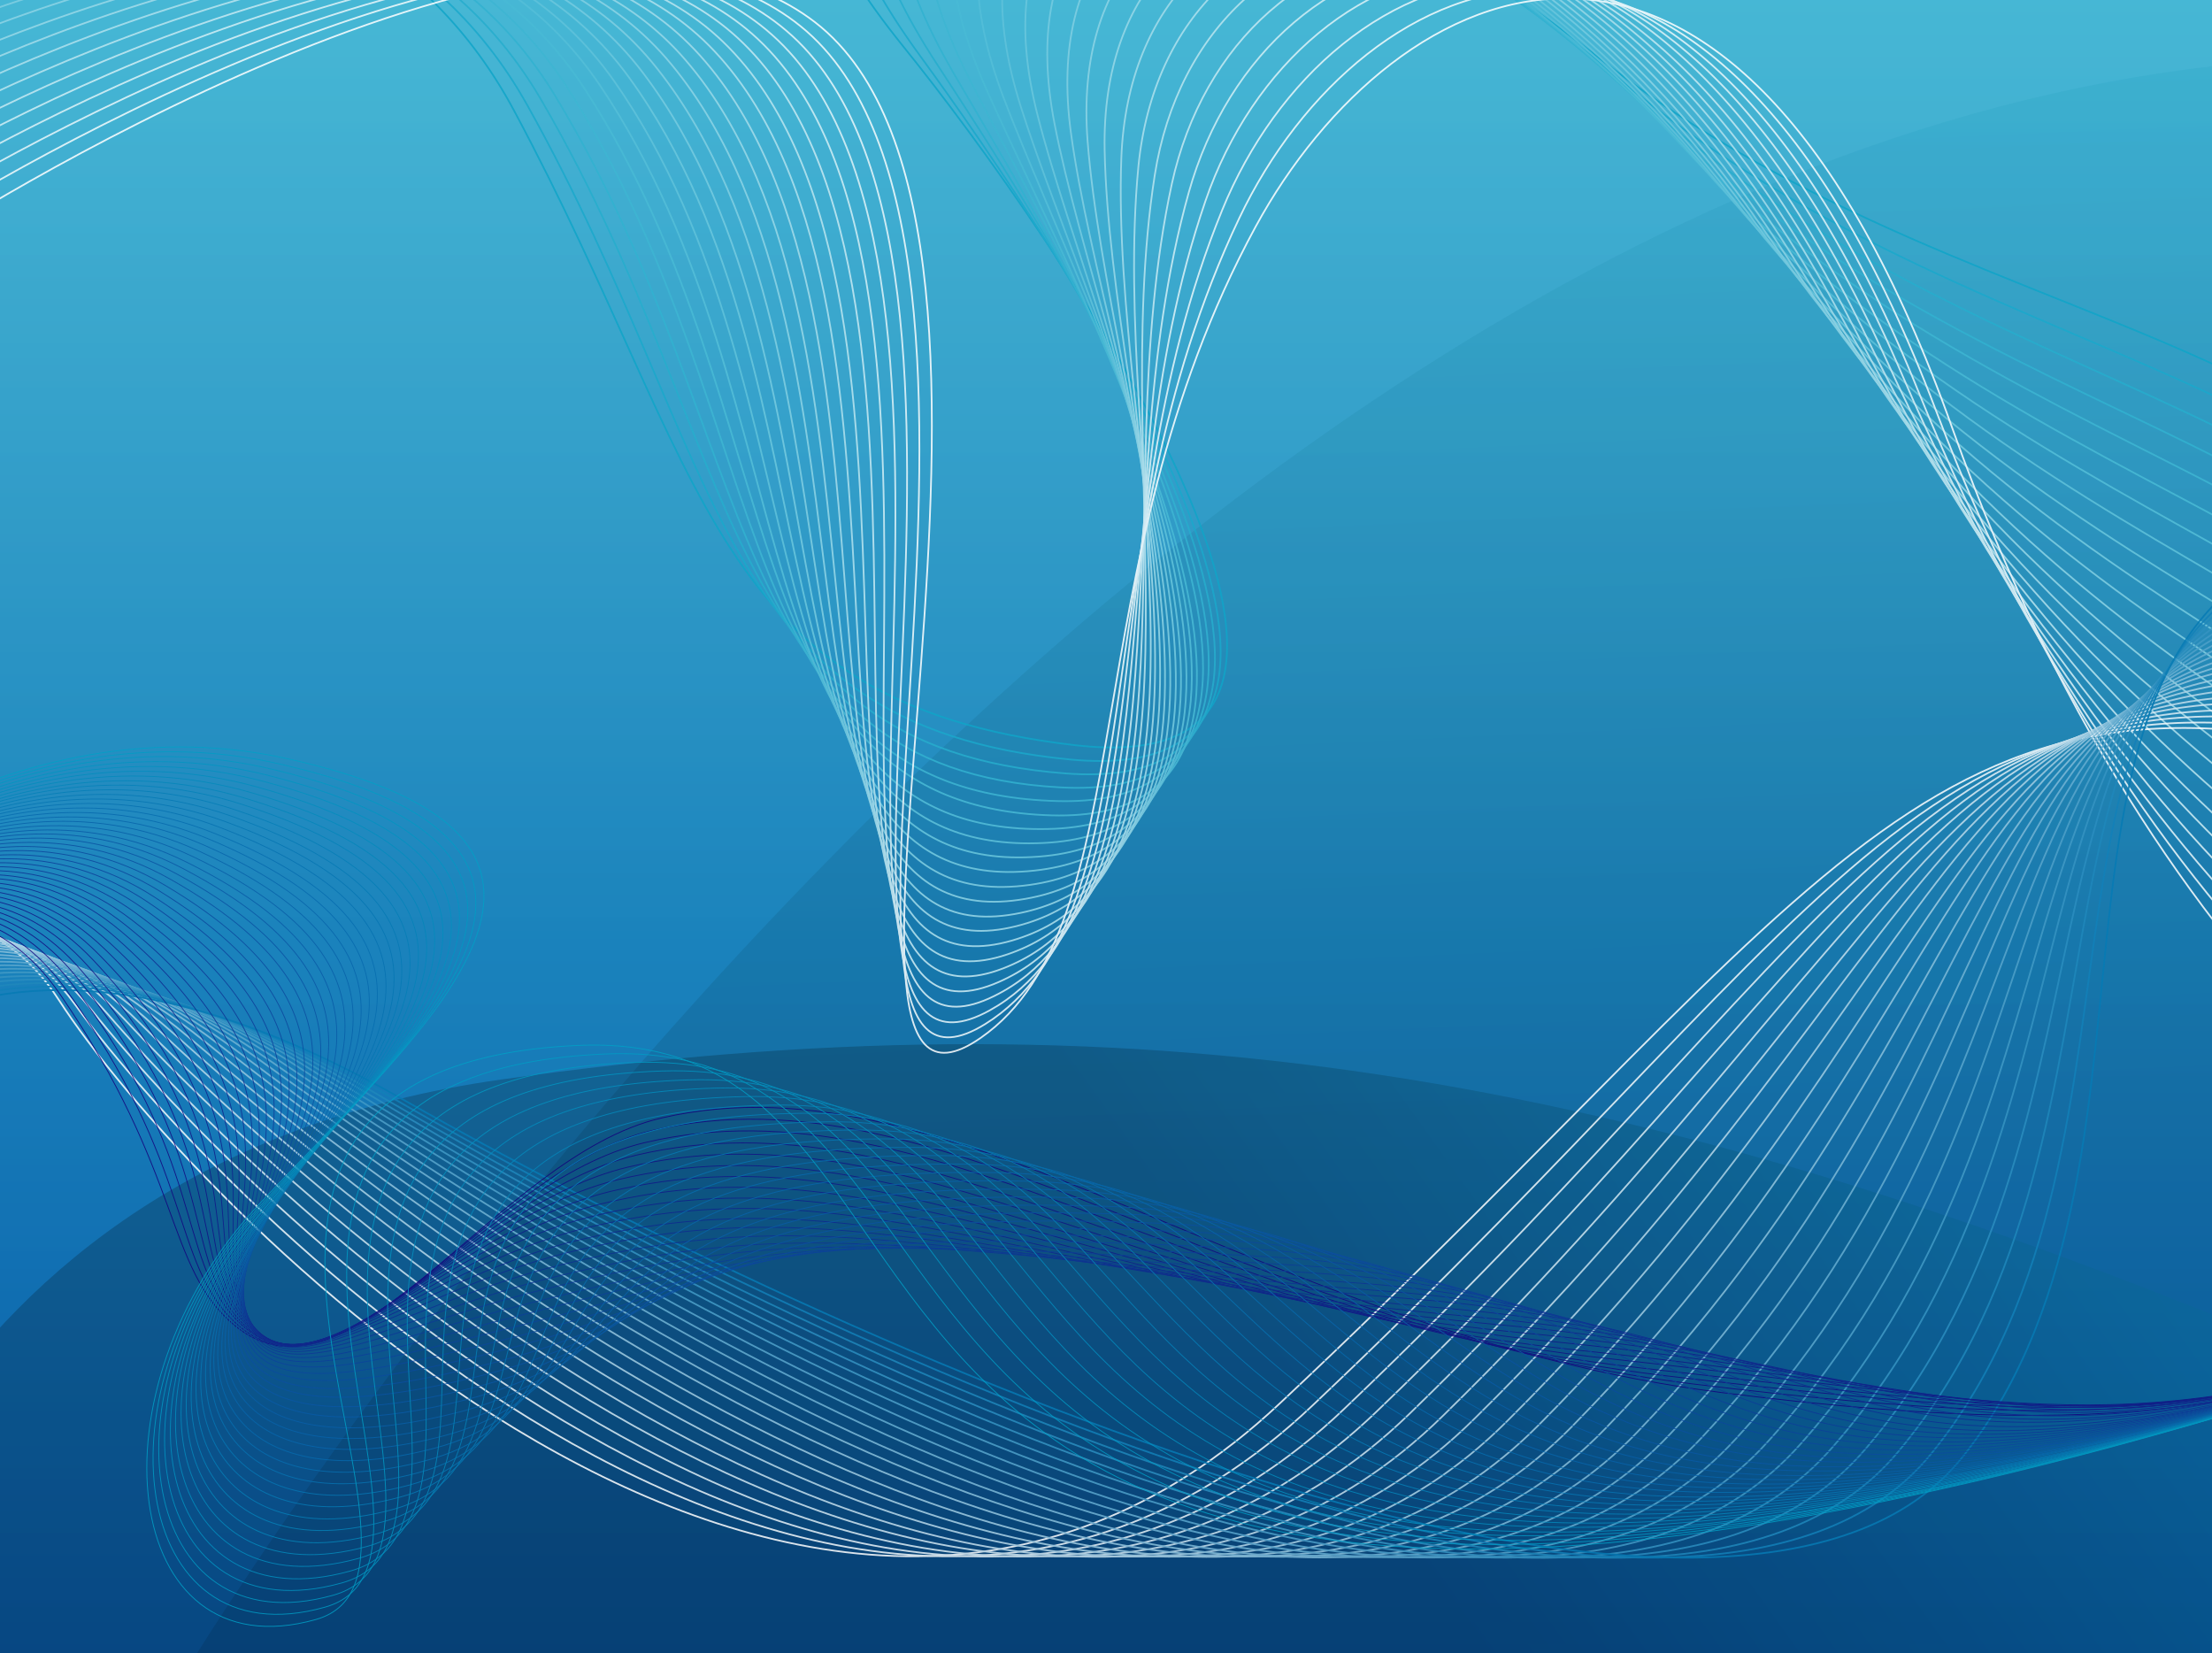 <?xml version="1.0" encoding="utf-8"?>
<!DOCTYPE svg PUBLIC "-//W3C//DTD SVG 1.0//EN" "http://www.w3.org/TR/2001/REC-SVG-20010904/DTD/svg10.dtd">
<svg version="1.0" id="Layer_1" xmlns="http://www.w3.org/2000/svg" xmlns:xlink="http://www.w3.org/1999/xlink" x="0px" y="0px"
 width="649px" height="485px" viewBox="0 0 649 485" enable-background="new 0 0 649 485" xml:space="preserve">
<rect x="0" y="0" width="649" height="485" fill="#333333" stroke="none"/>
<g id="FreeVector.com_BG">
<linearGradient id="SVGID_1_" gradientUnits="userSpaceOnUse" x1="935.5" y1="306.998" x2="935.5" y2="791.999" gradientTransform="matrix(1 0 0 1 -611 -306.999)">
<stop  offset="0" style="stop-color:#CCE0F4"/>
<stop  offset="0.064" style="stop-color:#C3DCF2"/>
<stop  offset="0.17" style="stop-color:#A9D2EE"/>
<stop  offset="0.305" style="stop-color:#80C2E7"/>
<stop  offset="0.463" style="stop-color:#47ACDE"/>
<stop  offset="0.567" style="stop-color:#1D9CD7"/>
<stop  offset="0.865" style="stop-color:#0074BD"/>
<stop  offset="0.994" style="stop-color:#005C97"/>
</linearGradient>
<rect fill="url(#SVGID_1_)" width="649" height="485"/>
</g>
<g id="Vector_Graphics">
<linearGradient id="SVGID_2_" gradientUnits="userSpaceOnUse" x1="941.65" y1="304.488" x2="941.65" y2="793.861" gradientTransform="matrix(1 0 0 1 -611 -307)">
<stop  offset="0" style="stop-color:#2FB1D0"/>
<stop  offset="1" style="stop-color:#0A58A5"/>
</linearGradient>
<rect x="-21.5" y="-6.3" opacity="0.85" fill="url(#SVGID_2_)" enable-background="new    " width="704.3" height="495.6"/>
<linearGradient id="SVGID_3_" gradientUnits="userSpaceOnUse" x1="1225.871" y1="547.633" x2="980.816" y2="723.27" gradientTransform="matrix(1 0 0 1 -611 -307)">
<stop  offset="0" style="stop-color:#00A0C6"/>
<stop  offset="0.961" style="stop-color:#000000"/>
</linearGradient>
<path opacity="0.2" fill="url(#SVGID_3_)" enable-background="new    " d="M147,316.7C59.6,329,8.4,372.4-21.4,416.5v72.9h704.1
V399.6C474.4,311,328.5,291,147,316.7z"/>
<linearGradient id="SVGID_4_" gradientUnits="userSpaceOnUse" x1="968.492" y1="303.779" x2="983.625" y2="642.399" gradientTransform="matrix(1 0 0 1 -611 -307)">
<stop  offset="0" style="stop-color:#00A0C6"/>
<stop  offset="1" style="stop-color:#000000"/>
</linearGradient>
<path opacity="0.1" fill="url(#SVGID_4_)" enable-background="new    " d="M55.1,489.4c0,0,278.3-460.8,627.7-472.5v472.5H55.1z"/>
<g opacity="0.85">
<path fill="none" stroke="#0FA4C8" stroke-width="0.5" d="M-54.1-31.2c0,0,147.4-43.5,204.9,63.6
c57.4,107.1,57.4,173.8,164.5,186.2C422.4,231,309.2,68.3,265,13.6c-95.3-118.1,86-89.9,203.9,3.2c118,93.1,260,71.5,297.6,221"/>
<path fill="none" stroke="#1AA8CB" stroke-width="0.5" d="M-52.6-26.3c0,0,149.3-47.2,207.5,57.5c58.5,104.9,54.1,181.5,159,191.6
c104.3,10-3.2-150.6-44-206.5c-86.1-118,88.5-91.5,204,5.9c115.399,97.4,256,79.3,291.8,221.6"/>
<path fill="none" stroke="#26ADCD" stroke-width="0.5" d="M-51-21.4c0,0,151.2-50.9,210.2,51.4c59.5,102.7,50.8,189.2,153.5,196.9
c101.5,7.6-0.3-150.8-37.8-208.1c-77-117.6,91.1-93.2,204,8.5C591.8,129,731,114.3,765,249.6"/>
<path fill="none" stroke="#31B1D0" stroke-width="0.5" d="M-49.5-16.5c0,0,153-54.7,212.8,45.3c60.6,100.5,47.5,196.9,148,202.2
c98.7,5.2,2.7-150.8-31.6-209.7c-68-116.8,93.6-94.8,204,11.2C594.1,138.5,731.8,127.3,764.1,255.4"/>
<path fill="none" stroke="#3DB5D2" stroke-width="0.5" d="M-47.9-11.7c0,0,154.9-58.4,215.5,39.2C229.2,125.8,211.7,232.2,310,235
c95.9,2.8,5.8-150.5-25.3-211.3c-59.2-115.6,96.1-96.4,204,13.8C596.6,147.8,732.9,140.1,763.3,261.1"/>
<path fill="none" stroke="#48BAD5" stroke-width="0.5" d="M-46.4-6.8c0,0,156.5-62,218.1,33.1c62.4,96.3,40.8,210.2,136.899,212.9
c93,2.6,8.801-150.1-19.1-212.8c-50.6-114,98.7-98,204.1,16.5C599.1,157.4,733.9,153.1,762.5,267"/>
<path fill="none" stroke="#54BED8" stroke-width="0.5" d="M-44.8-1.9c0,0,158.4-65.7,220.8,26.9c63.4,94.1,37.4,220.2,131.4,218.2
c90.199-1.9,11.8-149.4-12.9-214.4C252.1-83.1,395.7-70.9,498.6,48C601.5,166.8,734.9,166.1,761.7,272.8"/>
<path fill="none" stroke="#5FC2DA" stroke-width="0.5" d="M-43.3,3c0,0,160.2-69.4,223.5,20.8c64.5,91.9,34.1,227.9,125.9,223.5
c87.4-4.2,14.7-148.6-6.6-216C264.8-78.3,403.2-70,503.6,53.2C603.9,176.3,735.9,179,761,278.6"/>
<path fill="none" stroke="#6AC7DD" stroke-width="0.5" d="M-41.7,7.8c0,0,162-73.1,226.1,14.7c65.5,89.8,30.7,235.7,120.4,228.8
c84.5-6.5,17.4-147.6-0.4-217.6C277.2-73.1,410.7-69.1,508.5,58.3C606.4,185.7,736.9,191.9,760.2,284.4"/>
<path fill="none" stroke="#76CBE0" stroke-width="0.5" d="M-40.2,12.7c0,0,163.9-76.8,228.8,8.6
C255.1,108.9,215.9,264.9,303.5,255.4c81.7-8.801,20-146.4,5.9-219.101C289.1-67.7,418.2-68.3,513.6,63.5
C608.9,195.2,738,204.8,759.5,290.3"/>
<path fill="none" stroke="#81CFE2" stroke-width="0.5" d="M-38.6,17.6c0,0,165.7-80.6,231.4,2.5c67.6,85.4,23.9,251.4,109.3,239.5
c78.8-11,22.4-145.1,12.1-220.7c-13.7-101,111.3-106.2,204.2,29.8C611.2,204.7,738.9,217.8,758.6,296.1"/>
<path fill="none" stroke="#8DD4E5" stroke-width="0.5" d="M-37.1,22.5c0,0,167.6-84.3,234.1-3.6c68.6,83.2,20.5,259.3,103.8,244.8
c75.9-13.2,24.4-143.8,18.3-222.3C311.5-56.4,433-66.4,523.3,73.9c90.3,140.3,216.5,156.9,234.4,228"/>
<path fill="none" stroke="#98D8E7" stroke-width="0.5" d="M-35.5,27.4c0,0,169.5-88,236.7-9.7c69.7,81,17.1,267.2,98.3,250.1
C372.6,252.4,325.7,125.4,324.1,44C322.2-50.7,440.5-65.5,528.3,79S740.9,243.6,757,307.7"/>
<path fill="none" stroke="#A4DCEA" stroke-width="0.5" d="M-34,32.2c0,0,171.3-91.8,239.4-15.9c70.7,78.8,13.7,275.2,92.8,255.4
C368.4,254.1,325.8,130.6,329,46.3c3.5-91.5,119-111.1,204.2,37.8c85.3,148.8,208.6,172.4,223,229.3"/>
<path fill="none" stroke="#AFE1ED" stroke-width="0.5" d="M-32.4,37.1c0,0,173.2-95.5,242.1-22C281.5,91.7,220,298.3,297,275.9
c67.4-19.7,28.6-139.9,37-227c8.6-88.5,121.5-112.7,204.3,40.5c82.8,153.1,204.7,180.1,217.2,230"/>
<path fill="none" stroke="#BAE5EF" stroke-width="0.5" d="M-30.9,42c0,0,175.1-99.2,244.7-28.1c72.8,74.4,7,291.2,81.7,266.1
c64.5-21.7,29.2-138.8,43.3-228.6c13.4-85.7,124-114.3,204.3,43.1C623.4,252,743.9,282.4,754.7,325.1"/>
<path fill="none" stroke="#C6E9F2" stroke-width="0.5" d="M-29.3,46.9c0,0,177-103,247.4-34.2C292,84.9,221.7,312,294.3,284.1
c61.7-23.8,29.5-138,49.5-230.1C361.9-29,470.4-61.9,548.1,99.8C625.9,261.4,744.9,295.4,753.9,331"/>
<path fill="none" stroke="#D1EEF5" stroke-width="0.5" d="M-27.7,51.7c0,0,178.9-106.7,250-40.3c75,70,0.3,307.5,70.7,276.7
C351.9,262.4,322.4,150.7,348.8,56.4C371.4-24.3,477.9-61.2,553.1,104.8c75.2,166,192.801,203.4,200,231.9"/>
<path fill="none" stroke="#DDF2F7" stroke-width="0.5" d="M-26.2,56.6c0,0,180.8-110.5,252.7-46.4c76.1,67.8-2.9,315.7,65.2,282
c56.2-27.7,28.899-137.1,62-233.3C380.7-19.7,485.3-60.3,558.1,110C630.8,280.3,747,321.2,752.4,342.5"/>
<path fill="none" stroke="#E8F6FA" stroke-width="0.5" d="M-24.6,61.5c0,0,182.8-114.4,255.3-52.5c77.2,65.4-6.2,323.9,59.7,287.4
C343.8,266.8,318.7,159.3,358.6,61.6C390-15.3,492.8-59.3,563,115.2S747.9,334.1,751.5,348.4"/>
<path fill="none" stroke="#F4FBFC" stroke-width="0.5" d="M-23.1,66.4c0,0,184.6-118.1,258-58.7c78.3,63.2-9.3,332.1,54.2,292.7
C339.9,268.8,316.5,162.9,363.6,64C399.4-11.3,500.3-58.4,568,120.4c67.7,178.9,181,226.7,182.8,233.8"/>
<path fill="none" stroke="#FFFFFF" stroke-width="0.5" d="M-21.5,71.3c0,0,186.5-121.9,260.6-64.8c79.3,61.1-12.4,340.4,48.6,298
c48.1-33.4,26.399-138.1,80.7-238C408.7-7.6,507.7-57.6,572.8,125.6C638,308.7,749.8,360,749.8,360"/>
</g>
<g opacity="0.85">
<path fill="none" stroke="#FFFFFF" stroke-width="0.5" d="M-99.4,292.1c0,0,80.3-55.2,116.7,1.301
C53.7,349.9,235.6,542.9,375.4,411.8C542,255.6,566.8,183.1,711.7,225.5"/>
<path fill="none" stroke="#F3F9FB" stroke-width="0.5" d="M-98,294.7c0,0,78.5-57.6,120.1,0.1c41.6,57.7,226.6,246.5,362.8,117.7
C547,259.4,567.4,182.8,710.8,222.2"/>
<path fill="none" stroke="#E7F2F8" stroke-width="0.5" d="M-96.7,297.2c0,0,76.7-60,123.5-1c46.8,59,235,243.5,367.601,117.1
C552,263.3,568.1,182.5,709.9,218.8"/>
<path fill="none" stroke="#DBECF4" stroke-width="0.5" d="M-95.3,299.7c0,0,74.9-62.4,126.9-2.2C83.6,357.8,274.9,538.1,404,414
c153-146.8,164.7-231.7,305-198.5"/>
<path fill="none" stroke="#D0E6F1" stroke-width="0.5" d="M-93.9,302.2c0,0,73.1-64.8,130.3-3.3
c57.2,61.5,251.7,237.5,377.2,115.8C562,271.1,569.4,182,708.1,212.1"/>
<path fill="none" stroke="#C4DFED" stroke-width="0.5" d="M-92.5,304.7c0,0,71.3-67.2,133.7-4.4c62.4,62.8,260,234.601,382,115.2
C567.1,275,570.2,181.8,707.3,208.8"/>
<path fill="none" stroke="#B8D9EA" stroke-width="0.5" d="M-91.2,307.2c0,0,69.6-69.6,137.1-5.601
c67.6,64,268.4,231.601,386.7,114.601C572,278.9,570.7,181.5,706.2,205.4"/>
<path fill="none" stroke="#ACD3E6" stroke-width="0.5" d="M-89.8,309.7c0,0,67.8-71.9,140.5-6.7
c72.8,65.3,276.7,228.6,391.5,113.9C577.1,282.7,571.4,181.1,705.4,202"/>
<path fill="none" stroke="#A0CCE2" stroke-width="0.5" d="M-88.4,312.2c0,0,66-74.3,143.9-7.8c78,66.5,285,225.6,396.3,113.3
c130.3-131,120.3-236.8,252.7-219"/>
<path fill="none" stroke="#94C6DF" stroke-width="0.5" d="M-87.1,314.7c0,0,64.2-76.7,147.4-9
c83.2,67.8,293.4,222.6,401.101,112.6C587.2,290.4,572.8,180.5,703.7,195.2"/>
<path fill="none" stroke="#88C0DB" stroke-width="0.5" d="M-85.7,317.2c0,0,62.4-79.1,150.8-10.101
c88.4,69,301.7,219.601,405.9,112C592.2,294.4,573.4,180.4,702.8,192"/>
<path fill="none" stroke="#7DB9D8" stroke-width="0.5" d="M-84.3,319.8c0,0,60.6-81.5,154.2-11.2C163.5,378.9,380,525.3,480.5,420
c116.7-121.6,93.6-239.8,221.4-231.2"/>
<path fill="none" stroke="#71B3D4" stroke-width="0.5" d="M-82.9,322.3c0,0,58.8-83.9,157.6-12.399
C173.5,381.4,393.1,523.6,490.1,420.6C602.3,302.2,574.8,179.8,701,185.3"/>
<path fill="none" stroke="#65ADD1" stroke-width="0.5" d="M-81.6,324.8c0,0,57-86.3,161-13.5C183.4,384,406.2,522,499.6,421.4
C607.3,306.1,575.4,179.6,700.1,182"/>
<path fill="none" stroke="#59A6CD" stroke-width="0.5" d="M-80.2,327.3c0,0,55.2-88.7,164.4-14.6c109.2,74,335.1,207.7,425,109.5
C612.3,310.1,576.1,179.4,699.2,178.7"/>
<path fill="none" stroke="#4DA0C9" stroke-width="0.5" d="M-78.8,329.8c0,0,53.4-91.1,167.8-15.8s343.5,204.7,429.8,108.8
C617.4,313.9,576.8,179,698.4,175.2"/>
<path fill="none" stroke="#419AC6" stroke-width="0.5" d="M-77.4,332.3c0,0,51.6-93.5,171.2-16.899
C213.4,392,445.6,517.2,528.3,423.6C622.4,317.8,577.4,178.8,697.5,171.9"/>
<path fill="none" stroke="#3593C2" stroke-width="0.5" d="M-76.1,334.8c0,0,49.8-95.8,174.6-18S458.7,515.6,537.8,424.4
C627.3,321.8,578,178.5,696.5,168.6"/>
<path fill="none" stroke="#2A8DBF" stroke-width="0.5" d="M-74.7,337.3c0,0,48-98.2,178-19.2C233.3,397.2,471.8,513.9,547.4,425
c85-99.5,31.3-246.9,148.3-259.9"/>
<path fill="none" stroke="#1E87BB" stroke-width="0.5" d="M-73.3,339.8c0,0,46.2-100.6,181.4-20.3
C243.3,399.8,485,512.3,557,425.8c80.5-96.3,22.4-247.9,137.8-264"/>
<path fill="none" stroke="#1280B8" stroke-width="0.5" d="M-71.9,342.3c0,0,44.5-103,184.8-21.5
C253.3,402.4,498.1,510.6,566.6,426.5c75.9-93.2,13.5-248.9,127.4-268"/>
<path fill="none" stroke="#067AB4" stroke-width="0.5" d="M-70.6,344.8c0,0,42.7-105.4,188.2-22.6C263.2,405,511.1,509,576,427.2
c71.4-90,4.7-249.9,116.9-272.1"/>
</g>
<g opacity="0.85">
<path fill="none" stroke="#13007C" stroke-width="0.25" d="M-69.8,290.4c0,0,53-48.8,87.5,1.399c36.2,52.8,30.7,80,51.1,97
C103,417.3,145.7,339.2,194,328c86.7-20.2,176.2,63.4,310.9,80.5c134.699,17.1,165-1.6,232.8-20.8"/>
<path fill="none" stroke="#13047E" stroke-width="0.25" d="M-69.9,290c0,0,53.4-49.2,89.2,0.2C57.1,342.3,50.1,370.3,69,388
c31.6,29.5,74-45,122.5-56.4c85.8-20,170.3,57.9,305.2,74.4c134.899,16.5,161.399,5.1,241-18.3"/>
<path fill="none" stroke="#120880" stroke-width="0.25" d="M-69.9,289.5c0,0,53.7-49.5,90.9-1c39.4,51.5,30.8,80.3,48.3,98.6
C98.4,417.7,140.4,346.7,189.2,335.2C274.1,315.3,353.6,387.6,488.7,403.6c135,16,157.899,11.7,249.2-15.8"/>
<path fill="none" stroke="#120C81" stroke-width="0.25" d="M-70,289c0,0,54.1-49.9,92.6-2.2c41.1,50.9,30.8,80.4,46.8,99.5
c26.5,31.601,68.3-35.8,117.2-47.399c83.9-19.7,158.5,46.899,293.8,62.3C615.6,416.6,634.8,419.6,737.8,387.9"/>
<path fill="none" stroke="#111083" stroke-width="0.25" d="M-70.1,288.5c0,0,54.4-50.3,94.3-3.4C66.9,335.3,55,365.5,69.6,385.4
c23.9,32.5,65.4-31.301,114.6-43c83-19.5,152.7,41.399,288,56.199C607.6,413.4,623,423.6,737.8,387.7"/>
<path fill="none" stroke="#111485" stroke-width="0.25" d="M-70.2,288c0,0,54.8-50.6,96-4.6C70.1,333,56.5,363.8,69.7,384.5
c21.3,33.3,62.5-26.7,111.9-38.5c82.1-19.4,146.8,35.9,282.3,50.2c135.5,14.2,147.3,31.7,273.699-8.4"/>
<path fill="none" stroke="#101787" stroke-width="0.25" d="M-70.2,287.5c0,0,55.2-51,97.6-5.8c46,49,30.7,80.399,42.5,101.899
c18.7,34.101,59.7-22.1,109.3-34.1c81.2-19.2,140.899,30.4,276.6,44.1c135.7,13.7,143.8,38.301,281.9-5.899"/>
<path fill="none" stroke="#101B89" stroke-width="0.25" d="M-70.3,287c0,0,55.6-51.4,99.3-7c47.7,48.3,30.6,80.2,41.1,102.7
c16.1,34.7,56.8-17.601,106.6-29.601c80.2-19.3,135,24.9,270.899,38c135.9,13.101,140.2,45,290.101-3.399"/>
<path fill="none" stroke="#0F1F8A" stroke-width="0.25" d="M-70.4,286.5c0,0,56-51.7,101-8.2C80,326,61.2,358.4,70.3,381.8
c13.6,35.3,53.9-13.1,104-25.1C253.6,337.6,303.5,376.1,439.5,388.6S576.2,440.2,737.8,387.7"/>
<path fill="none" stroke="#0F238C" stroke-width="0.25" d="M-70.5,286c0,0,56.4-52.1,102.7-9.4c51,47,30.6,79.9,38.2,104.4
c11.2,35.8,51-8.5,101.3-20.7c78.4-19,123.3,13.9,259.5,25.9c136.2,11.899,133.2,58.3,306.5,1.6"/>
<path fill="none" stroke="#0E278E" stroke-width="0.25" d="M-70.6,285.5c0,0,56.8-52.5,104.4-10.6
C86.5,321.3,64.4,354.5,70.6,380.1c8.8,36.301,48.2-3.899,98.7-16.199c77.5-18.801,117.4,8.399,253.8,19.8
c136.301,11.399,129.601,65,314.7,4"/>
<path fill="none" stroke="#0E2B90" stroke-width="0.25" d="M-70.6,285c0,0,57.3-52.9,106.1-11.8c54.4,45.7,30.6,79.3,35.3,106
c6.4,36.7,45.3,0.6,96-11.8C243.4,348.7,278.3,370.3,414.9,381.1C551.4,391.9,541,452.7,737.7,387.6"/>
<path fill="none" stroke="#0D2F92" stroke-width="0.25" d="M-70.7,284.6c0,0,57.7-53.3,107.8-13C93.2,316.7,67.9,350.6,71,378.4
c4.2,37.1,42.5,5.199,93.4-7.301c75.7-18.6,105.7-2.6,242.3,7.7c136.7,10.2,122.5,78.3,331,9"/>
<path fill="none" stroke="#0D3393" stroke-width="0.25" d="M-70.8,284.1c0,0,58.1-53.7,109.5-14.199
C96.5,314.3,69.6,348.6,71.2,377.6c2,37.4,39.6,9.801,90.7-2.8c74.7-18.399,99.8-8,236.6,1.601c136.8,9.6,119,84.899,339.2,11.5"
/>
<path fill="none" stroke="#0D3795" stroke-width="0.25" d="M-70.9,283.6c0,0,58.6-54.1,111.2-15.399
c59.5,43.7,31.1,78.399,31,108.5c-0.1,37.8,36.7,14.3,88.1,1.6c73.8-18.3,93.9-13.5,230.9-4.5c137,9.101,115.5,91.601,347.4,14"/>
<path fill="none" stroke="#0C3B97" stroke-width="0.25" d="M-70.9,283.1c0,0,59-54.5,112.9-16.6c61.2,43,31.4,78.1,29.6,109.3
c-2.2,38.2,33.9,18.9,85.4,6.101c72.9-18.101,88-19,225.2-10.601c137.2,8.5,111.899,98.2,355.6,16.4"/>
<path fill="none" stroke="#0C3E99" stroke-width="0.25" d="M-71,282.6c0,0,59.5-54.899,114.6-17.8
c62.9,42.3,31.7,77.8,28.1,110.101c-4.2,38.5,31,23.5,82.8,10.5c72-18,82.2-24.5,219.5-16.601c137.3,7.9,108.4,104.9,363.8,18.9"
/>
<path fill="none" stroke="#0B429B" stroke-width="0.25" d="M-71.1,282.1c0,0,59.9-55.3,116.3-19c64.7,41.7,32,77.5,26.7,110.9
c-6.2,39,28.1,28,80.1,15c71.1-17.8,76.3-30,213.8-22.7s104.9,111.5,371.9,21.4"/>
<path fill="none" stroke="#0B469C" stroke-width="0.25" d="M-71.2,281.6c0,0,60.4-55.8,118-20.199c66.4,41,32.4,77.199,25.3,111.8
C64,412.6,97.4,405.8,149.6,392.6c70.2-17.699,70.4-35.5,208.1-28.8c137.6,6.8,101.3,118.2,380,23.9"/>
<path fill="none" stroke="#0A4A9E" stroke-width="0.25" d="M-71.3,281.1c0,0,60.9-56.2,119.7-21.399c68.1,40.3,32.8,77,23.8,112.6
c-10,39.8,22.4,37.2,74.8,23.9c69.3-17.5,64.5-41,202.3-34.8c137.8,6.199,97.8,124.8,388.3,26.399"/>
<path fill="none" stroke="#0A4EA0" stroke-width="0.25" d="M-71.3,280.6c0,0,61.3-56.6,121.4-22.6c69.9,39.5,33.2,76.8,22.4,113.4
C60.6,411.7,92,413.2,144.7,399.8C213,382.4,203.4,353.3,341.3,358.9c138,5.6,94.3,131.5,396.5,28.899"/>
<path fill="none" stroke="#0952A2" stroke-width="0.25" d="M-71.4,280.1c0,0,61.8-57.1,123.1-23.8c71.6,38.8,33.7,76.601,21,114.2
c-13.8,40.8,16.7,46.3,69.5,32.8c67.4-17.2,52.8-52,190.899-47c138.101,5,90.7,138.101,404.7,31.3"/>
<path fill="none" stroke="#0956A4" stroke-width="0.25" d="M-71.5,279.6c0,0,62.3-57.5,124.8-25c73.3,38.101,34.2,76.4,19.5,115
C57.1,411,86.6,420.5,139.7,406.9c66.5-17.101,46.9-57.5,185.2-53c138.3,4.5,87.199,144.8,412.8,33.8"/>
<path fill="none" stroke="#085AA6" stroke-width="0.25" d="M-71.6,279.2c0,0,62.7-58,126.5-26.2C130,290.3,89.6,329.2,73,368.8
c-17.5,41.9,11,55.5,64.2,41.7c65.6-16.9,41-63,179.5-59.1c138.5,3.899,83.7,151.399,421,36.3"/>
<path fill="none" stroke="#085EA7" stroke-width="0.25" d="M-71.6,278.7c0,0,63.2-58.4,128.2-27.4
C133.4,287.9,91.7,327.5,73.3,368c-19.4,42.5,8.1,60.1,61.6,46.2c64.7-16.8,35.2-68.5,173.8-65.2c138.6,3.3,80.1,158.1,429.2,38.8
"/>
<path fill="none" stroke="#0762A9" stroke-width="0.25" d="M-71.7,278.2c0,0,63.7-58.9,129.9-28.601
c78.6,35.9,35.6,76.101,15.2,117.5c-21.3,43.2,5.2,64.601,58.9,50.7c63.8-16.6,29.3-74,168.1-71.3
c138.8,2.7,76.6,164.7,437.4,41.3"/>
<path fill="none" stroke="#0765AB" stroke-width="0.25" d="M-71.8,277.7c0,0,64.1-59.3,131.6-29.8c80.3,35.199,36.1,76,13.8,118.3
c-23.1,43.8,2.4,69.2,56.3,55.1c62.9-16.399,23.4-79.5,162.4-77.3c138.9,2.2,73,171.4,445.601,43.8"/>
<path fill="none" stroke="#0669AD" stroke-width="0.25" d="M-71.9,277.2c0,0,64.6-59.8,133.3-31C143.5,280.6,98,322.1,73.7,365.3
c-25,44.5-0.5,73.8,53.6,59.601c62-16.301,17.5-85,156.6-83.4s69.5,178.1,453.8,46.2"/>
<path fill="none" stroke="#066DAF" stroke-width="0.25" d="M-72,276.7c0,0,65.1-60.3,135-32.2c83.8,33.7,37.1,75.9,10.9,120
c-26.9,45.1-3.4,78.4,51,64C186,412.4,136.6,338,275.8,339c139.3,1,66,184.7,461.9,48.7"/>
<path fill="none" stroke="#0671B0" stroke-width="0.25" d="M-72,276.2c0,0,65.6-60.8,136.7-33.4c85.6,32.9,37.7,75.9,9.5,120.8
c-28.7,45.801-6.2,83,48.3,68.5c60.1-15.899,5.8-96,145.2-95.5C407.1,337,330.1,528,737.8,387.8"/>
<path fill="none" stroke="#0575B2" stroke-width="0.25" d="M-72.1,275.7c0,0,66-61.2,138.4-34.6c87.3,32.1,38.2,75.8,8,121.6
c-30.6,46.5-9.1,87.5,45.7,73c59.2-15.8-0.1-101.5,139.5-101.601c139.6-0.199,58.9,198,478.3,53.7"/>
<path fill="none" stroke="#0579B4" stroke-width="0.25" d="M-72.2,275.2c0,0,66.5-61.7,140-35.8c89,31.4,38.7,75.8,6.6,122.4
c-32.5,47.2-11.9,92.101,43,77.4c58.3-15.601-6-107,133.8-107.7c139.8-0.7,55.399,204.7,486.5,56.2"/>
<path fill="none" stroke="#047DB6" stroke-width="0.25" d="M-72.3,274.7c0,0,67-62.2,141.7-37c90.8,30.6,39.2,75.8,5.2,123.3
c-34.4,48-14.8,96.7,40.4,81.9c57.4-15.4-11.8-112.5,128.1-113.801C383,327.8,294.9,540.4,737.8,387.7"/>
<path fill="none" stroke="#0481B8" stroke-width="0.25" d="M-72.3,274.2c0,0,67.4-62.7,143.4-38.2c92.5,29.8,39.7,75.8,3.7,124.1
C38.5,408.8,57.1,461.4,112.5,446.4C169,431.1,94.8,328.5,234.9,326.6c140.1-1.899,48.3,218,502.8,61.101"/>
<path fill="none" stroke="#0385B9" stroke-width="0.25" d="M-72.4,273.8c0,0,67.9-63.2,145.1-39.4c94.3,29,40.2,75.9,2.3,124.9
c-38.2,49.4-20.5,105.9,35.1,90.8C165.7,435,86.5,326.7,226.7,324.2s44.8,224.6,511,63.6"/>
<path fill="none" stroke="#0389BB" stroke-width="0.25" d="M-72.5,273.3c0,0,68.4-63.7,146.8-40.6c96,28.2,40.6,75.899,0.9,125.7
c-40.1,50.199-23.4,110.5,32.4,95.3c54.7-14.9-29.5-128.9,110.9-132c140.4-3,41.2,231.3,519.2,66.1"/>
<path fill="none" stroke="#028CBD" stroke-width="0.25" d="M-72.6,272.8c0,0,68.8-64.2,148.5-41.8c97.8,27.4,41.1,75.9-0.6,126.5
c-42,51-26.2,115.1,29.8,99.7c53.8-14.8-35.4-134.4,105.2-138C350.9,315.6,248,557.1,737.7,387.8"/>
<path fill="none" stroke="#0290BF" stroke-width="0.25" d="M-72.6,272.3c0,0,69.3-64.7,150.2-43c99.5,26.601,41.6,76-2,127.4
c-43.9,51.7-29.1,119.8,27.1,104.2C155.6,446.4,61.5,321,202.2,316.8S236.4,561.4,737.8,387.9"/>
<path fill="none" stroke="#0194C1" stroke-width="0.25" d="M-72.7,271.8c0,0,69.8-65.2,151.9-44.2c101.2,25.8,42.1,76-3.5,128.2
C29.9,408.3,43.8,480.1,100.2,464.4C152.2,450.1,53.1,319,194,314.2c140.9-4.8,30.6,251.2,543.8,73.5"/>
<path fill="none" stroke="#0198C2" stroke-width="0.25" d="M-72.8,271.3c0,0,70.3-65.9,153.6-45.4c103,24.9,42.6,76-4.9,129
C28.1,408.2,41.1,483.8,97.7,468c51.1-14.2-53-150.9,88.1-156.3c141.101-5.3,27.1,257.899,551.9,76"/>
<path fill="none" stroke="#009CC4" stroke-width="0.25" d="M-72.9,270.8c0,0,70.7-66.3,155.3-46.6c104.7,24.1,43,76.1-6.3,129.8
c-49.7,54.1-37.6,133.5,19.2,117.5c50.2-14-58.9-156.4,82.4-162.3c141.2-5.9,23.5,264.5,560.1,78.5"/>
<path fill="none" stroke="#00A0C6" stroke-width="0.25" d="M-73,270.3c0,0,71.1-66.7,157-47.8c106.4,23.4,43.5,76.1-7.8,130.6
C24.6,408,35.7,491.2,92.7,475.1C141.9,461.2,28,313.2,169.4,306.7s20,271.2,568.3,81"/>
</g>
</g>
</svg>
